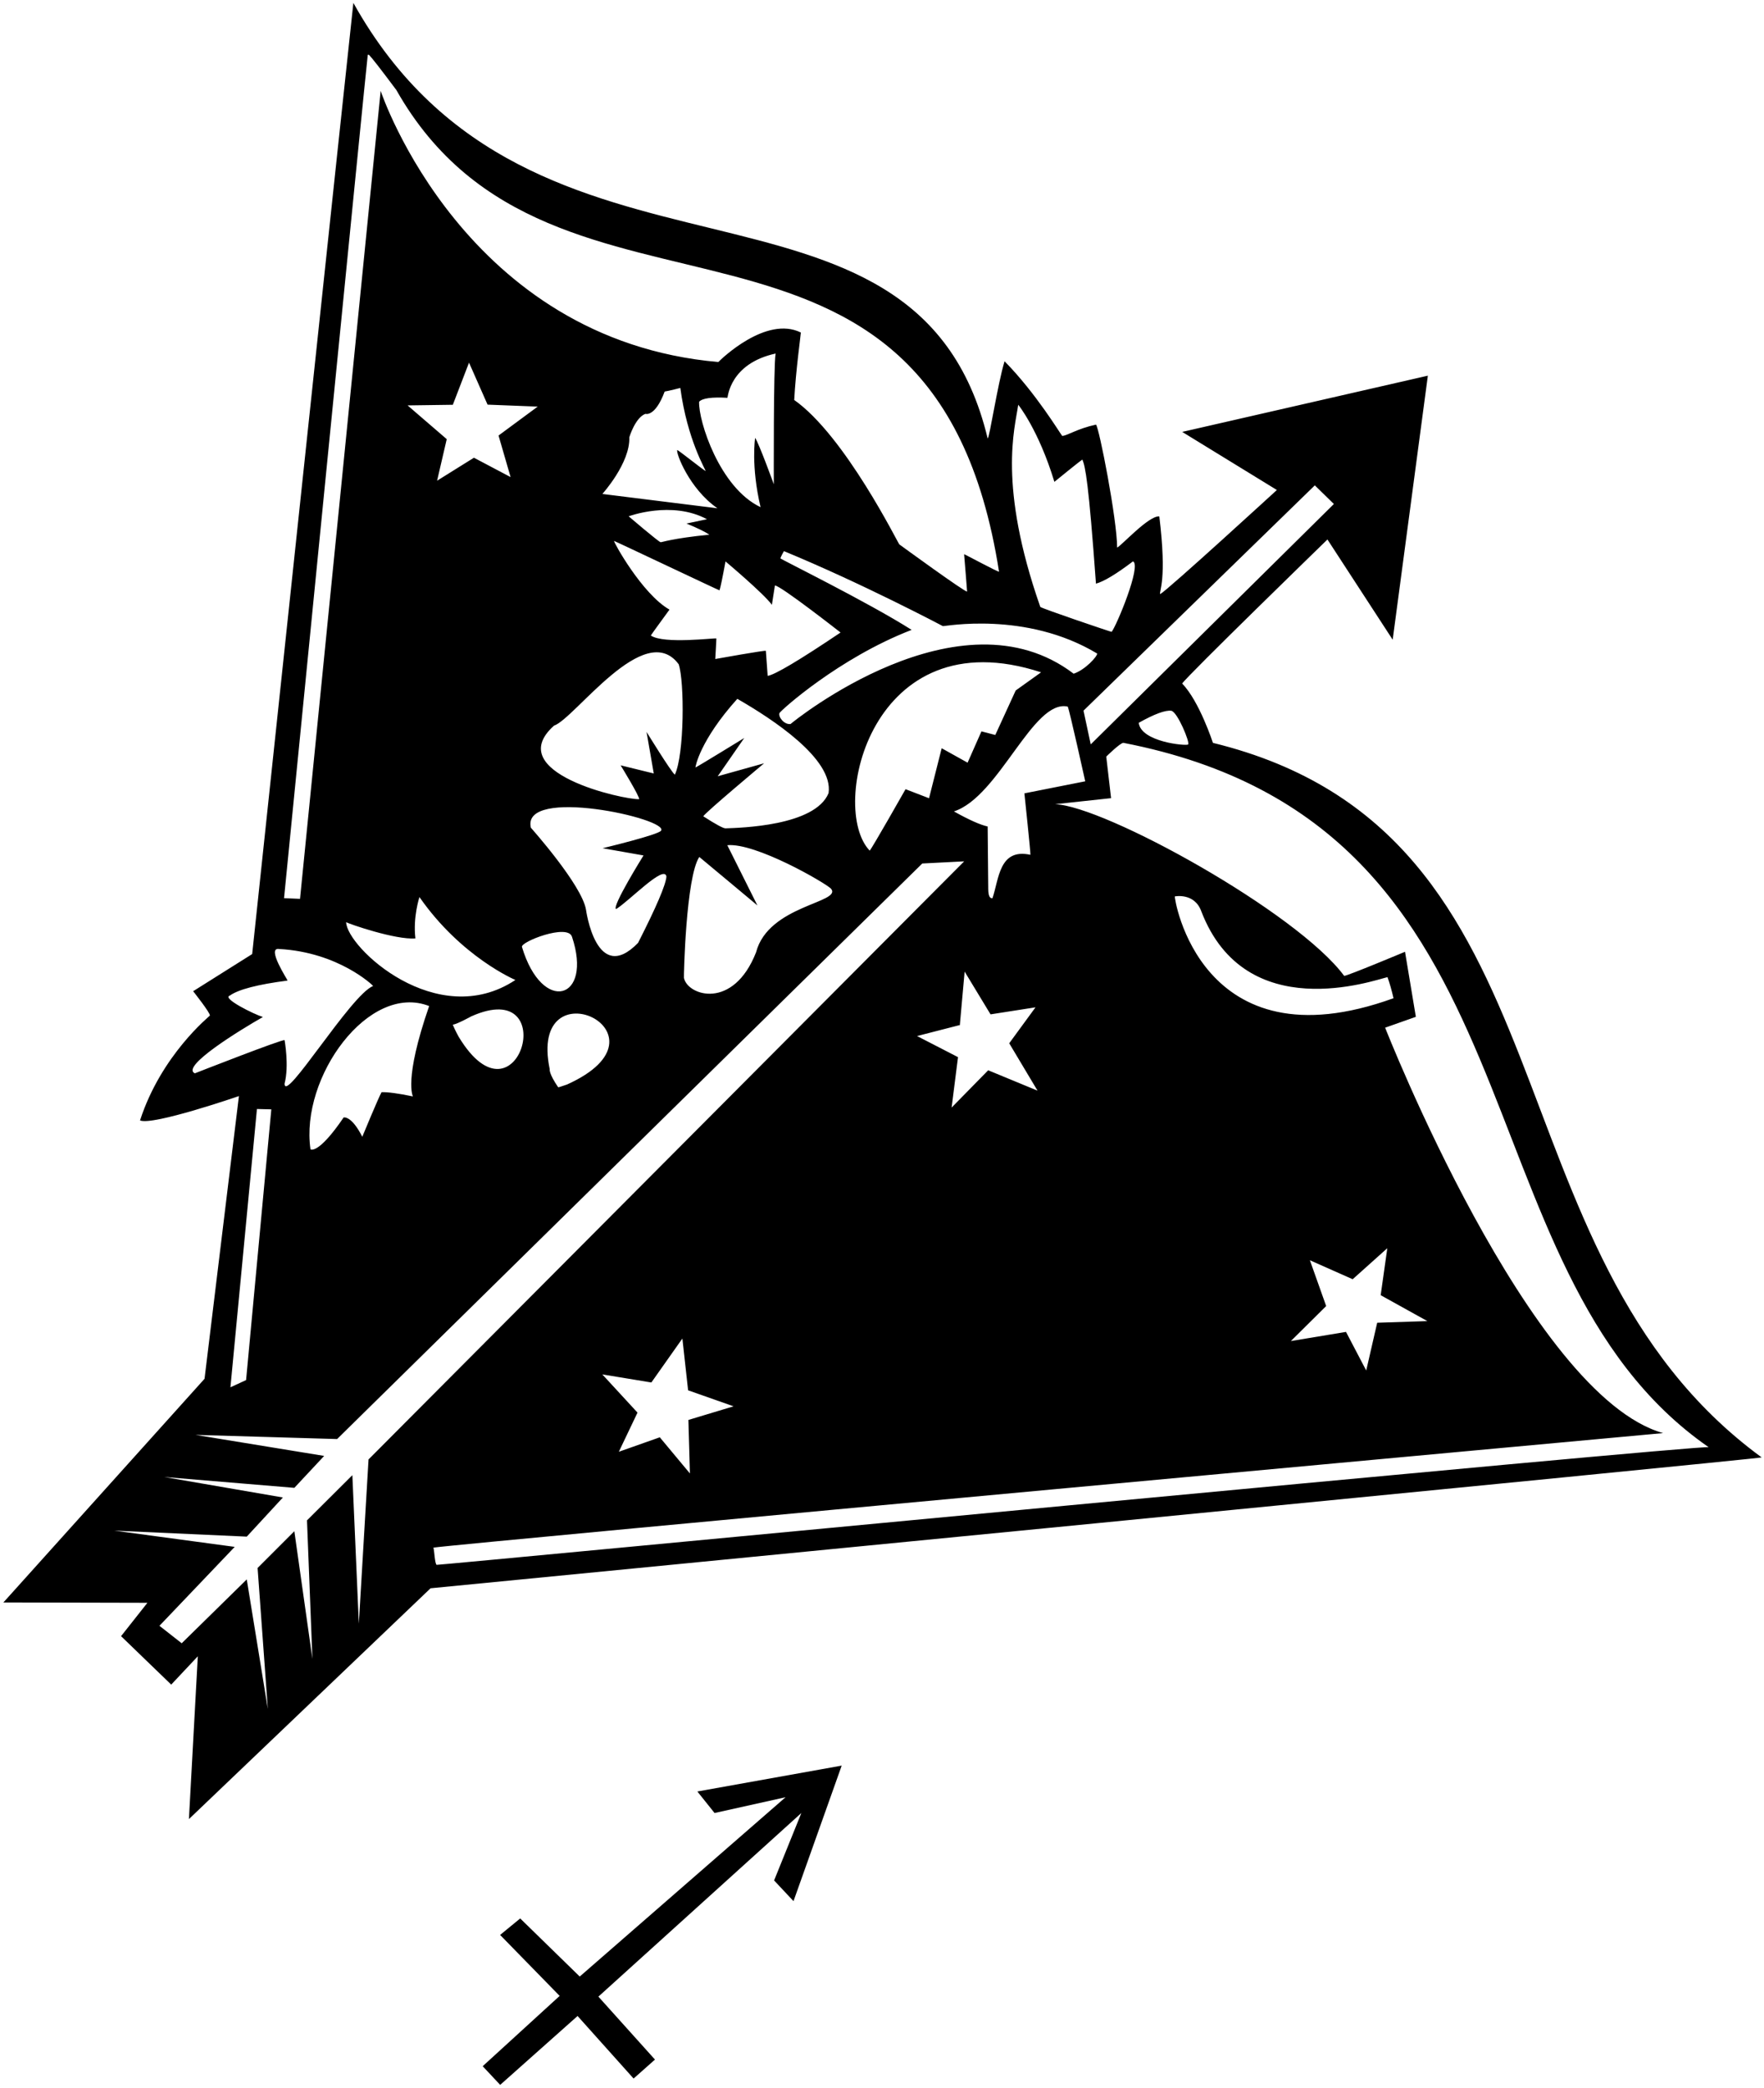 <?xml version="1.0" encoding="UTF-8"?>
<svg xmlns="http://www.w3.org/2000/svg" xmlns:xlink="http://www.w3.org/1999/xlink" width="496pt" height="587pt" viewBox="0 0 496 587" version="1.1">
<g id="surface1">
<path style=" stroke:none;fill-rule:nonzero;fill:rgb(0%,0%,0%);fill-opacity:1;" d="M 341.051 208.867 C 341.051 208.867 337.25 197.16 332.398 192.188 C 333.598 190.227 373.25 151.684 373.25 151.684 L 391.594 179.863 L 401.484 105.625 L 332.41 121.434 L 359.031 137.77 C 359.031 137.77 328.434 165.82 326.215 167.051 C 325.891 166.031 328.176 163.332 325.977 145.199 C 323.031 144.879 315.254 153.516 314.109 153.953 C 314.109 146.09 309.012 120.008 308.164 119.387 C 302.914 120.527 300.332 122.395 298.68 122.574 C 298.156 122.012 291.422 110.695 282.465 101.574 C 280.531 107.82 278.199 123.367 277.707 123.266 C 257.391 38.648 149.699 91.086 99.359 0.812 C 99.277 1.098 70.906 268.246 70.906 268.246 L 54.309 278.691 C 54.309 278.691 59.277 284.945 59.008 285.551 C 58.938 285.707 45.336 296.586 39.375 315.02 C 42.914 316.551 67.18 308.176 67.18 308.176 L 57.512 387.664 L 0.957 450.547 L 41.449 450.645 L 34.039 460.027 L 48.141 473.648 L 55.621 465.684 L 53.121 511.461 L 121.066 446.562 C 121.066 446.562 495.543 410.078 495.344 409.77 C 415.902 351.641 444.941 234.27 341.051 208.867 Z M 334.07 209.324 C 333.488 209.773 320.84 208.633 320.184 203.227 C 324.605 200.754 327.656 199.625 329.328 199.84 C 331.039 200.059 334.688 208.848 334.07 209.324 Z M 369.699 136.465 L 375.062 141.703 L 306.691 209.293 L 304.66 199.809 Z M 257.855 291.297 L 269.711 288.25 L 269.883 288.25 L 271.234 273.176 L 278.52 285.199 L 291.164 283.223 L 283.77 293.328 L 291.73 306.652 L 277.859 300.922 L 267.574 311.406 L 269.371 297.227 Z M 288.039 223.059 C 288.039 223.059 289.859 240.258 289.73 240.336 C 280.883 238.402 280.898 247.242 279.062 252.531 C 278.289 252.676 277.895 251.828 277.875 249.988 L 277.707 232.375 C 275.645 231.93 272.484 230.52 268.223 228.141 C 280.984 223.984 290.465 196.457 300.23 198.672 C 300.723 199.688 305.145 219.672 305.145 219.672 Z M 264.781 210.375 L 261.227 224.434 L 254.621 221.891 C 254.621 221.891 245.34 238.27 244.543 239.164 C 232.988 227.211 244.887 173.363 292.73 189.031 L 285.594 194.137 L 279.855 206.648 L 275.961 205.633 L 272.066 214.438 Z M 286.309 113.801 C 286.309 113.801 292.027 120.828 296.473 135.48 C 296.824 135.207 303.219 129.957 304.348 129.211 C 305.188 131.266 306.094 135.5 308.16 164.102 C 310.391 163.496 313.863 161.406 318.574 157.836 C 321.062 158.914 313.828 176.219 312.562 177.652 C 312.352 177.676 292.926 171.086 292.512 170.641 C 280.531 136.41 285.352 120.449 286.309 113.801 Z M 308.496 183.75 C 308.578 184.523 305.172 188.32 301.891 189.422 C 269.793 164.996 223.148 202.785 222.289 203.566 C 220.52 203.805 218.816 201.621 219.156 200.516 C 219.344 199.891 235.91 184.961 256.332 177.098 C 243.93 169.23 219.363 157.176 219.426 156.98 C 219.633 156.367 220.328 155.094 220.426 154.957 C 242.566 164.09 265.105 176.035 265.105 176.035 C 265.426 176.188 288.395 171.648 308.496 183.75 Z M 159.438 304.922 C 157.867 305.473 157.039 305.73 156.945 305.695 C 154.234 301.727 154.566 300.605 154.566 300.605 C 148.336 270.57 191.293 290.535 159.438 304.922 Z M 116.094 308.27 C 111.93 307.41 108.992 307.016 107.285 307.086 C 106.426 308.578 101.867 319.617 101.867 319.617 C 98.777 313.523 96.617 314.195 96.617 314.195 C 89.398 324.816 87.301 323.141 87.301 323.141 C 84.359 302.836 103.719 276.215 120.668 282.863 C 113.398 303.844 116.16 308.25 116.094 308.27 Z M 97.328 259.27 C 98.047 259.754 111.281 264.316 116.805 263.844 C 116.074 257.863 117.938 252.219 117.938 252.219 C 129.734 269.156 144.922 275.531 144.922 275.531 C 122.879 290.133 97.465 266.336 97.328 259.27 Z M 143.566 134.141 L 133.262 128.695 L 122.902 135.156 L 125.613 123.473 L 114.605 113.984 L 127.328 113.809 L 131.879 101.961 L 137.094 113.77 L 151.188 114.324 L 140.18 122.453 Z M 132.492 285.773 C 158.32 274.199 145.531 318.973 128.945 291.461 C 128.113 289.934 127.539 288.688 127.309 288.113 C 128.598 287.926 132.492 285.773 132.492 285.773 Z M 146.766 266.246 C 146.297 264.82 159.605 259.602 160.824 263.367 C 166.797 281.121 152.473 285.324 146.766 266.246 Z M 164.77 255.766 C 163.613 248.789 149.273 232.73 149.273 232.73 C 146.473 220.961 188.418 230.234 185.855 233.578 C 185.004 234.711 170.703 238.188 169.43 238.488 L 180.945 240.52 C 180.945 240.52 171.879 255.062 173.238 255.594 C 176.941 253.34 186.805 242.941 187.383 246.449 C 187.219 248.758 184.562 254.973 179.414 265.098 C 167.648 277.223 164.77 255.766 164.77 255.766 Z M 181.793 205.785 L 183.824 217.469 L 174.512 215.184 C 174.512 215.184 180.027 224.18 179.699 224.703 C 175.512 224.891 140.926 217.328 155.777 204.023 C 161.598 202.102 181.262 173.867 190.832 186.762 C 192.48 191.609 192.453 212.086 189.754 217.809 C 188.738 217.086 181.793 205.785 181.793 205.785 Z M 217.578 136.156 C 217.578 136.156 213.418 124.684 212.328 123.113 C 212.328 123.113 211.105 130.965 213.855 142.594 C 202.336 137.164 196.348 118.32 196.578 112.953 C 197.48 111.965 200.137 111.598 204.539 111.852 C 204.668 111.641 205.207 102.227 218.09 99.402 C 217.461 102.527 217.578 136.156 217.578 136.156 Z M 198.406 132.445 C 197.148 131.68 191.711 127.293 190.445 126.52 C 189.934 127.184 193.781 137.422 201.73 142.91 L 169.367 138.883 C 169.367 138.883 177.227 130.207 176.953 122.938 C 176.953 122.938 178.594 117.434 181.477 116.355 C 181.477 116.355 184.184 117.352 186.891 110.09 C 188.043 109.922 191.293 109.074 191.293 109.074 C 193.258 123.703 198.43 132.047 198.406 132.445 Z M 199.457 150.332 C 188.871 151.383 186.031 152.516 185.738 152.449 C 185.145 152.316 176.762 145.168 176.762 145.168 C 176.762 145.168 188.871 140.645 198.781 145.988 L 193.02 147.199 C 196.066 148.445 198.211 149.492 199.457 150.332 Z M 182.996 178.684 C 183.406 177.992 187.672 172.23 188.246 171.402 C 180.543 167.031 172.398 152.215 172.664 152.094 C 172.766 152.047 202.145 165.996 202.305 165.98 C 202.555 165.324 203.121 162.617 203.996 157.852 C 203.996 157.852 214.695 166.836 217.039 170.047 L 217.887 164.629 C 219.281 164.473 236.348 177.84 236.348 177.84 C 224.766 185.633 217.934 189.699 215.852 190.031 L 215.344 182.992 C 215.344 182.734 201.117 185.289 201.117 185.289 C 201.164 185.117 201.426 179.516 201.426 179.516 C 201.195 179.289 186.605 181.18 182.996 178.684 Z M 201.812 218.25 L 209.266 207.496 C 209.266 207.496 196.418 215.391 195.547 215.793 C 195.496 215.676 196.738 208.254 207.316 196.484 C 217.156 202.129 234.398 213.395 232.977 222.992 C 229.18 232.301 207.973 232.746 204.016 232.898 C 203.391 232.926 201.301 231.797 197.746 229.512 C 198.348 228.414 214.852 214.609 214.852 214.609 Z M 196.629 240.945 C 197.906 241.984 212.973 254.578 212.973 254.578 L 204.504 237.641 C 212.418 236.891 231.766 248.051 233.637 249.836 C 237.02 253.828 216.047 254.438 212.586 267.766 C 206.164 284.082 193.352 279.961 192.309 274.961 C 192.238 274.613 192.855 246.57 196.629 240.945 Z M 103.41 15.414 L 103.746 15.414 C 104.539 16.207 107.109 19.508 111.449 25.316 C 155.75 103.586 262.23 41.07 280.906 160.73 C 280.648 160.883 271.309 155.844 271.086 155.82 C 271.176 156.656 271.93 166.32 271.93 166.32 C 271.508 166.664 252.879 153.066 252.879 153.066 C 252.562 152.875 237.625 122.543 223.32 112.461 C 223.746 104.266 225.203 93.867 225.184 93.492 C 215.441 88.664 202.75 100.977 201.98 101.789 C 130.742 95.52 107.355 26.535 107.035 25.551 L 84.359 252.723 L 79.867 252.531 C 79.867 252.531 103.301 15.414 103.41 15.414 Z M 54.781 301.781 C 50.68 299.91 67.504 289.598 73.922 285.945 C 71.352 285.164 62.273 280.629 64.605 279.934 C 67.012 278.203 72.43 276.789 80.867 275.699 C 80.883 275.52 74.777 266.234 78.496 266.82 C 95.246 267.746 104.926 277.109 104.914 277.223 C 98.676 279.645 79.922 310.602 80.02 304.66 C 81.332 299.609 80.02 292.469 80.02 292.469 C 80.027 291.879 54.781 301.781 54.781 301.781 Z M 72.246 311.809 L 76.289 311.91 L 69.195 388.023 L 64.793 390.059 Z M 103.625 410.336 L 100.895 456.508 L 99.078 414.762 L 86.32 427.473 L 87.844 466.426 L 82.762 430.52 L 72.43 440.852 L 75.309 480.484 L 69.383 444.07 L 51.09 462.023 L 44.832 457.113 L 65.996 434.922 L 32.121 430.352 L 69.383 432.043 L 79.543 421.035 L 46.18 415.277 L 82.762 418.324 L 91.148 409.348 L 54.98 403.438 L 94.789 404.605 L 259.324 242.781 L 271.102 242.18 Z M 193.988 414.277 L 185.52 404.113 L 174.004 408.18 L 179.254 397.172 L 169.359 386.43 L 183.148 388.703 L 191.871 376.34 L 193.48 390.902 L 206.266 395.402 L 193.562 399.234 Z M 122.777 439.973 C 122.25 439.68 122.133 435.91 121.867 435.133 C 127.992 434.145 467.637 402.93 467.637 402.93 C 430.02 392.379 389.473 288.945 389.473 288.945 L 398.109 285.895 L 395.062 267.605 C 395.062 267.605 378.727 274.445 377.953 274.379 C 364.68 256.453 310.629 226.605 296.66 226.109 L 312.41 224.414 L 311.055 212.727 C 311.055 212.727 315.008 208.828 315.875 208.859 C 436.473 232.254 407.645 356.383 480.438 406.898 C 478.848 406.09 123.098 440.148 122.777 439.973 Z M 401.344 371.441 L 387.238 371.906 L 384.152 385.332 L 378.469 374.48 L 362.965 377.051 L 372.891 367.211 L 368.316 354.336 L 380.344 359.672 L 390.082 350.949 L 388.219 364.16 Z M 330.348 252.039 C 330.348 252.039 335.891 250.906 337.801 256.277 C 350.258 288.566 386.359 275.59 390.133 274.734 C 390.742 276.418 391.305 278.395 391.828 280.66 C 337.402 300.367 330.023 252.039 330.348 252.039 "/>
<path style=" stroke:none;fill-rule:nonzero;fill:rgb(0%,0%,0%);fill-opacity:1;" d="M 200.922 509.75 L 220.887 505.312 L 163.008 555.73 L 146.27 539.395 L 140.621 544.031 L 157.363 561.172 L 135.723 580.938 L 140.637 586.188 L 162.402 566.82 L 178.152 584.406 L 184.164 579.074 L 168.254 561.375 L 225.324 509.75 L 217.66 528.707 L 223.117 534.527 L 236.668 496.422 L 196.082 503.699 L 200.922 509.75 "/>
</g>
</svg>

